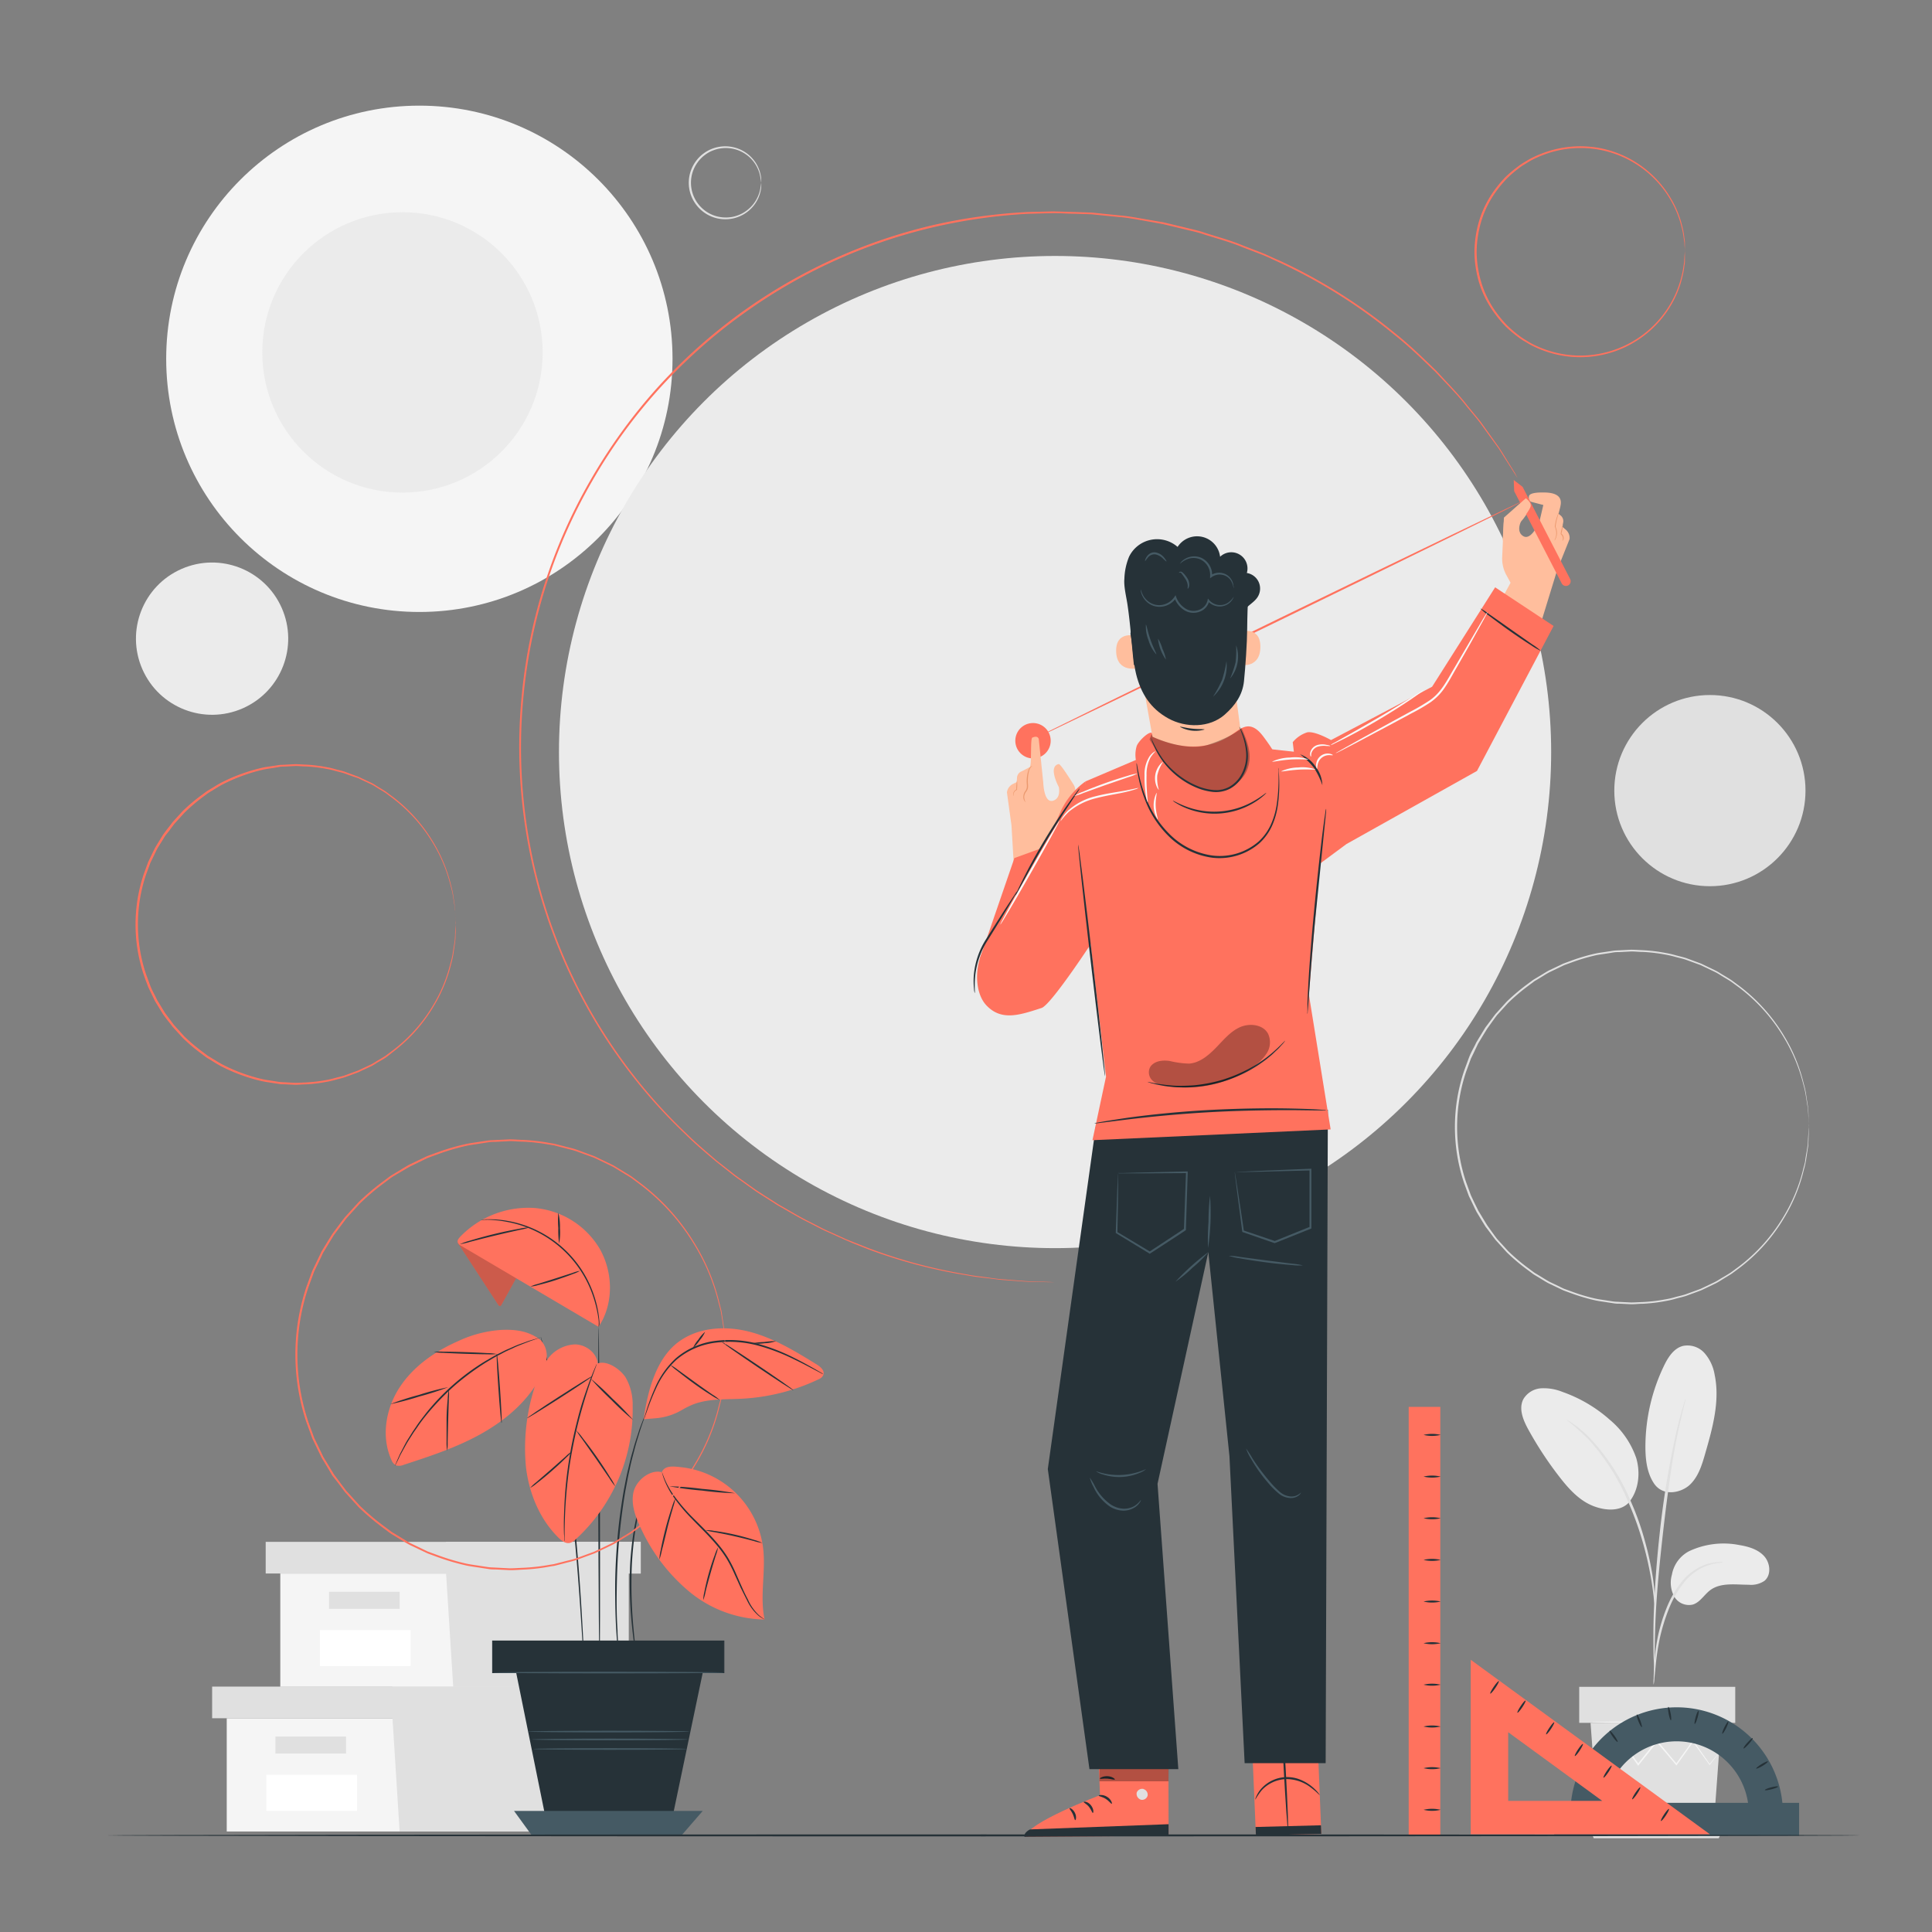 <svg xmlns="http://www.w3.org/2000/svg" viewBox="0 0 500 500"><rect x="0" y="0" width="500" height="500" fill="#808080" stroke="none"/><g id="background-complete"><path d="M468.19,291.66s0-.25-.06-.74-.08-1.22-.14-2.16c0-.48-.06-1-.09-1.6s-.19-1.22-.29-1.91-.22-1.43-.35-2.22a24.63,24.63,0,0,0-.59-2.49,43.85,43.85,0,0,0-5.06-12.12A45.42,45.42,0,0,0,450,255.51l-2-1.46c-.69-.46-1.42-.87-2.14-1.31s-1.43-.93-2.22-1.29l-2.36-1.13-1.2-.57-1.26-.46-2.56-.93c-.86-.29-1.77-.47-2.67-.72a25.45,25.45,0,0,0-2.75-.62,41.62,41.62,0,0,0-5.75-.66c-1,0-2-.13-3-.12l-3,.16c-.5,0-1,0-1.52.09l-1.51.24c-1,.17-2,.28-3.06.49a49.61,49.61,0,0,0-6.05,1.78l-1.51.55c-.25.1-.51.18-.76.29l-.72.35-2.94,1.41c-1,.52-1.88,1.13-2.83,1.69-.46.3-1,.55-1.4.89l-1.34,1a51.66,51.66,0,0,0-5.15,4.38l-2.31,2.54-.58.64-.52.69-1,1.39-1,1.4-.92,1.49-.91,1.51-.46.75c-.14.26-.26.53-.39.8-.51,1.06-1,2.13-1.54,3.2l-1.23,3.36a45,45,0,0,0,0,28.66l1.23,3.36c.51,1.07,1,2.14,1.54,3.2l.39.8.46.75.91,1.51.91,1.49,1,1.4,1,1.39.52.69.58.64,2.31,2.54a50.55,50.55,0,0,0,5.15,4.38l1.34,1c.44.34.94.59,1.4.89.95.56,1.87,1.17,2.83,1.69l2.94,1.42.72.35.76.28,1.51.55a46.3,46.3,0,0,0,6.05,1.78c1,.21,2.05.33,3.06.5l1.52.23c.5.07,1,.06,1.51.1l3,.15c1,0,2-.08,3-.11a41.62,41.62,0,0,0,5.75-.67,21.07,21.07,0,0,0,2.75-.62c.9-.24,1.81-.43,2.68-.72l2.56-.93,1.26-.46,1.2-.57,2.36-1.13c.78-.36,1.48-.87,2.21-1.28s1.45-.86,2.14-1.31l2-1.47a45.26,45.26,0,0,0,11.56-12.91,43.62,43.62,0,0,0,5.06-12.11c.2-.89.5-1.7.59-2.49s.24-1.54.35-2.23.23-1.32.29-1.91.06-1.11.09-1.59c.06-.94.11-1.66.14-2.17s.06-.74.06-.74,0,.25,0,.74l-.08,2.18c0,.47-.05,1-.07,1.6s-.17,1.22-.26,1.91-.22,1.44-.33,2.24a24.64,24.64,0,0,1-.58,2.5,42.89,42.89,0,0,1-5,12.22,45.19,45.19,0,0,1-11.59,13.05l-2,1.49c-.69.46-1.42.88-2.15,1.33s-1.44.93-2.23,1.3l-2.38,1.15-1.21.57-1.27.47-2.58.95c-.87.29-1.79.48-2.7.73a23.21,23.21,0,0,1-2.77.64,42.35,42.35,0,0,1-5.8.68c-1,0-2,.14-3,.13l-3-.15c-.51,0-1,0-1.53-.1l-1.53-.23c-1-.17-2.07-.29-3.09-.5a49.09,49.09,0,0,1-6.13-1.79l-1.52-.55c-.26-.1-.51-.18-.76-.29l-.74-.35-3-1.43c-1-.52-1.9-1.13-2.86-1.7-.47-.3-1-.56-1.42-.9l-1.35-1a51.73,51.73,0,0,1-5.22-4.42l-2.33-2.57-.59-.65-.53-.69-1.05-1.41-1.06-1.41-.93-1.51-.92-1.52-.46-.77-.4-.8q-.76-1.62-1.56-3.24c-.41-1.13-.83-2.26-1.25-3.4a45.57,45.57,0,0,1,0-29c.42-1.14.83-2.27,1.25-3.4s1-2.17,1.56-3.24c.13-.27.25-.54.39-.8l.46-.77.93-1.52.92-1.51,1.06-1.41,1.05-1.41.53-.69.59-.65,2.33-2.57a52.85,52.85,0,0,1,5.22-4.42l1.35-1c.45-.34.95-.59,1.42-.89,1-.57,1.89-1.18,2.86-1.71l3-1.42.74-.36.76-.28,1.52-.56a49.09,49.09,0,0,1,6.13-1.79c1-.21,2.06-.32,3.08-.49l1.54-.23c.5-.07,1-.07,1.53-.1l3-.15c1,0,2,.08,3,.12a42.54,42.54,0,0,1,5.8.69,23.64,23.64,0,0,1,2.77.63c.91.25,1.82.44,2.7.73l2.58.95,1.27.47,1.21.58,2.38,1.15c.79.36,1.49.87,2.23,1.3s1.46.87,2.15,1.33l2,1.48a45.47,45.47,0,0,1,11.59,13,43,43,0,0,1,5,12.22,24.64,24.64,0,0,1,.58,2.5c.11.8.22,1.55.33,2.24s.21,1.33.26,1.92.05,1.12.07,1.6c0,.94.06,1.67.08,2.17S468.19,291.66,468.19,291.66Z" style="fill:#e0e0e0"></path><circle cx="108.53" cy="92.86" r="65.52" style="fill:#f5f5f5"></circle><circle cx="442.52" cy="204.61" r="24.74" style="fill:#e0e0e0"></circle><circle cx="54.9" cy="165.27" r="19.7" transform="translate(-61.88 36.08) rotate(-23.73)" style="fill:#ebebeb"></circle><path d="M197,47.3a21.63,21.63,0,0,0-.39-2.23,9.07,9.07,0,0,0-11.89-6.21,8.36,8.36,0,0,0-2.27,1.23A8.57,8.57,0,0,0,180.56,42a8.94,8.94,0,0,0,0,10.6,9,9,0,0,0,4.16,3.14,9.18,9.18,0,0,0,4.72.41,9,9,0,0,0,3.81-1.67,9.13,9.13,0,0,0,3.36-4.95A21.12,21.12,0,0,0,197,47.3a7.16,7.16,0,0,1-.19,2.28,9.17,9.17,0,0,1-3.34,5.2,9.33,9.33,0,0,1-3.95,1.79,9.5,9.5,0,0,1-5-.38,9.45,9.45,0,0,1-4.41-3.29,9.38,9.38,0,0,1,0-11.2,8.87,8.87,0,0,1,2-2,9.12,9.12,0,0,1,2.4-1.28,9.5,9.5,0,0,1,5-.38,9.39,9.39,0,0,1,3.95,1.79,9.17,9.17,0,0,1,3.34,5.2A7.16,7.16,0,0,1,197,47.3Z" style="fill:#e0e0e0"></path><polygon points="58.68 444.68 58.68 473.99 101.53 473.99 148.8 473.99 148.8 444.68 58.68 444.68" style="fill:#f5f5f5"></polygon><polygon points="54.9 436.49 54.9 444.68 151.95 444.68 151.95 436.49 101.53 436.49 54.9 436.49" style="fill:#e0e0e0"></polygon><polygon points="103.42 473.99 148.8 473.99 148.8 444.68 151.95 444.68 151.95 436.49 101.53 436.49 101.53 443.92 103.42 473.99" style="fill:#e0e0e0"></polygon><rect x="71.28" y="449.41" width="18.28" height="4.41" style="fill:#e0e0e0"></rect><rect x="68.93" y="459.33" width="23.47" height="9.32" style="fill:#fff"></rect><polygon points="72.54 407.22 72.54 436.53 115.4 436.53 162.67 436.53 162.67 407.22 72.54 407.22" style="fill:#f5f5f5"></polygon><polygon points="68.76 399.03 68.76 407.22 165.82 407.22 165.82 399.03 115.4 399.03 68.76 399.03" style="fill:#e0e0e0"></polygon><polygon points="117.29 436.53 162.67 436.53 162.67 407.22 165.82 407.22 165.82 399.03 115.4 399.03 115.4 406.46 117.29 436.53" style="fill:#e0e0e0"></polygon><rect x="85.15" y="411.95" width="18.28" height="4.41" style="fill:#e0e0e0"></rect><rect x="82.8" y="421.87" width="23.47" height="9.32" style="fill:#fff"></rect><path d="M437.15,401.44a21,21,0,0,1,13-1.58c2.35.39,4.81,1.1,6.41,2.87s1.91,4.88.07,6.4a6.18,6.18,0,0,1-4.05,1c-3.43,0-7.24-.65-10,1.42-1.56,1.18-2.6,3.13-4.48,3.71a4.41,4.41,0,0,1-4.86-2.16,7.58,7.58,0,0,1-.55-5.58A8.53,8.53,0,0,1,437.15,401.44Z" style="fill:#ebebeb"></path><path d="M428.11,384c2.41,3.44,7.1,2.3,9.28.2s3.1-5.16,3.93-8.07c1.92-6.65,3.85-13.62,2.42-20.39a11.33,11.33,0,0,0-2.6-5.55,5.91,5.91,0,0,0-5.61-1.86c-2.37.62-3.84,2.94-4.9,5.15a48.44,48.44,0,0,0-4.8,20.86c0,3.36.38,6.88,2.28,9.66" style="fill:#ebebeb"></path><path d="M421.47,388.92c2.63-3.11,3.12-7.65,2-11.54a22.37,22.37,0,0,0-6.84-9.93,36.83,36.83,0,0,0-12.25-7.22,12.93,12.93,0,0,0-5.51-.94,5.76,5.76,0,0,0-4.62,2.8c-1.29,2.46-.06,5.44,1.28,7.87a93,93,0,0,0,8.05,12.25c2.41,3.11,5.17,6.18,8.84,7.58s7.5,1.24,9.44-1.31" style="fill:#ebebeb"></path><path d="M427.94,436a6.84,6.84,0,0,0,.22-1.56c.11-1.15.25-2.58.42-4.28a62.33,62.33,0,0,1,1-6.28,49.1,49.1,0,0,1,2.28-7.4,27.41,27.41,0,0,1,3.78-6.7,14.07,14.07,0,0,1,4.78-4,13.59,13.59,0,0,1,4-1.26,8,8,0,0,0,1.56-.22,7.24,7.24,0,0,0-1.59,0,12.23,12.23,0,0,0-4.2,1.1,14.11,14.11,0,0,0-5,4,26.91,26.91,0,0,0-3.92,6.84,44.66,44.66,0,0,0-2.26,7.52,51.81,51.81,0,0,0-.84,6.36c-.13,1.81-.19,3.28-.21,4.3A8.06,8.06,0,0,0,427.94,436Z" style="fill:#e0e0e0"></path><path d="M428.24,432.71a3.74,3.74,0,0,0,0-.73c0-.54,0-1.23,0-2.08,0-1.8,0-4.41.1-7.64.16-6.45.71-13.39,1.78-23.17,1-9.21,2.38-19.92,3.82-26.88.31-1.58.62-3,.91-4.26s.52-2.33.75-3.2l.49-2a2.54,2.54,0,0,0,.12-.72,4,4,0,0,0-.25.69c-.16.52-.36,1.18-.6,2s-.54,1.93-.86,3.18-.67,2.66-1,4.24a236.37,236.37,0,0,0-4,24.94c-1.07,9.81-1.56,18.74-1.6,25.21,0,3.23,0,5.85.11,7.65.05.85.1,1.53.13,2.08A2.8,2.8,0,0,0,428.24,432.71Z" style="fill:#e0e0e0"></path><path d="M428.28,415.49a12.41,12.41,0,0,0,0-2.17,57.78,57.78,0,0,0-.66-5.89,79.57,79.57,0,0,0-1.91-8.57,70.47,70.47,0,0,0-3.59-10.15,54.12,54.12,0,0,0-10.53-16.4,26.51,26.51,0,0,0-2.48-2.3c-.38-.32-.71-.64-1.06-.9l-1-.66a12.63,12.63,0,0,0-1.83-1.17,63.44,63.44,0,0,1,6,5.35A56.86,56.86,0,0,1,421.51,389a80.2,80.2,0,0,1,3.6,10,86.94,86.94,0,0,1,2,8.49c.45,2.45.71,4.44.86,5.83A14.64,14.64,0,0,0,428.28,415.49Z" style="fill:#e0e0e0"></path><polygon points="411.63 445.87 413.36 469.51 443.73 469.51 445.46 445.87 411.63 445.87" style="fill:#e0e0e0"></polygon><rect x="408.7" y="436.55" width="40.38" height="9.32" style="fill:#e0e0e0"></rect><polygon points="408.7 468.61 408.7 471.19 410.6 471.19 448.42 471.19 448.42 468.61 408.7 468.61" style="fill:#ebebeb"></polygon><polygon points="412.46 475.74 410.6 471.19 446.97 471.19 444.8 475.74 412.46 475.74" style="fill:#e0e0e0"></polygon><path d="M444.89,453.6a.82.82,0,0,1-.14.21l-.45.61-1.77,2.26-.08.1-.08-.1-4.34-6h.25L434,456.72l-.14.19-.15-.17c-1.58-1.88-3.29-3.93-5.07-6h.29l-.28.35c-1.57,2-3.1,3.89-4.54,5.69l-.15.19-.14-.19-4.28-6.06h.25l-5.27,6-.1.1-.07-.12-1.65-2.77-.42-.74a.93.93,0,0,1-.13-.26,1.56,1.56,0,0,1,.17.23l.47.71,1.74,2.73-.17,0,5.19-6.08.13-.15.12.16c1.31,1.84,2.76,3.86,4.32,6h-.29l4.53-5.7.28-.35.14-.18.15.17c1.77,2.13,3.48,4.17,5.06,6.05l-.28,0,4.32-6,.12-.18.13.18,4.25,6.07h-.15l1.84-2.21.49-.57Q444.89,453.59,444.89,453.6Z" style="fill:#f5f5f5"></path><path d="M445.88,445.71c0,.11-7.61.19-17,.19s-17-.08-17-.19,7.61-.19,17-.19S445.88,445.61,445.88,445.71Z" style="fill:#f5f5f5"></path><path d="M447.42,471.45c0,.1-8.28.19-18.48.19s-18.47-.09-18.47-.19,8.27-.19,18.47-.19S447.42,471.34,447.42,471.45Z" style="fill:#f5f5f5"></path></g><g id="background-simple"><circle cx="273.05" cy="194.63" r="128.39" style="fill:#ebebeb"></circle><circle cx="104.16" cy="91.2" r="36.28" style="fill:#ebebeb"></circle></g><g id="Plant"><rect x="127.47" y="424.66" width="59.89" height="8.23" style="fill:#263238"></rect><path d="M187.46,433H127.37v-8.43h60.09Zm-59.88-.2h59.68v-8H127.58Z" style="fill:#263238"></path><polygon points="133.03 430.15 141.65 472.68 173.54 472.68 181.87 432.89 133.03 430.15" style="fill:#263238"></polygon><polygon points="133.03 468.66 137.62 474.98 176.39 474.98 181.87 468.66 133.03 468.66" style="fill:#455a64"></polygon><path d="M155.17,431.39c-.12,0-.27-19.7-.34-44s0-44,.09-44,.27,19.7.34,44S155.29,431.39,155.17,431.39Z" style="fill:#263238"></path><path d="M168.51,382.09a2.2,2.2,0,0,1-.16.46l-.54,1.27-.39.92c-.12.35-.25.72-.4,1.12s-.3.83-.46,1.28-.28.95-.44,1.47a58,58,0,0,0-1.68,7.33,89.66,89.66,0,0,0-.92,9.17,121.56,121.56,0,0,0,.47,16.75c.19,2.14.39,3.86.53,5.06.06.56.11,1,.15,1.37a1.67,1.67,0,0,1,0,.49,2.7,2.7,0,0,1-.11-.48c-.06-.35-.13-.81-.23-1.36-.19-1.19-.43-2.91-.66-5.05a111,111,0,0,1-.6-16.8,84.82,84.82,0,0,1,1-9.22,55.31,55.31,0,0,1,1.77-7.35c.17-.52.3-1,.47-1.47l.5-1.27c.15-.4.3-.77.43-1.12s.3-.63.43-.9l.61-1.25C168.41,382.23,168.49,382.08,168.51,382.09Z" style="fill:#263238"></path><path d="M167,366.16s-.06.22-.19.64-.37,1.07-.63,1.84q-.21.6-.45,1.32c-.15.49-.31,1-.49,1.59-.35,1.14-.75,2.43-1.11,3.89q-.3,1.1-.6,2.28t-.57,2.49c-.41,1.71-.72,3.58-1.1,5.52-.66,3.92-1.24,8.24-1.64,12.81s-.55,8.93-.61,12.89,0,7.55.21,10.55c0,1.5.14,2.86.22,4s.15,2.21.22,3.05.11,1.45.15,1.93a3.19,3.19,0,0,1,0,.68,5.34,5.34,0,0,1-.11-.67c-.05-.48-.13-1.12-.22-1.92s-.2-1.86-.3-3.05-.21-2.55-.29-4.05c-.2-3-.28-6.59-.29-10.57s.19-8.35.57-12.93,1-8.91,1.68-12.84c.4-2,.71-3.81,1.15-5.53.2-.86.4-1.69.59-2.49s.42-1.55.63-2.28c.38-1.46.8-2.75,1.18-3.88l.51-1.59.5-1.31c.29-.75.52-1.36.7-1.81A2.68,2.68,0,0,1,167,366.16Z" style="fill:#263238"></path><path d="M151.38,434.88a.72.72,0,0,1,0-.23c0-.18,0-.4-.06-.68q-.06-.95-.18-2.61c-.14-2.3-.35-5.57-.6-9.6-.52-8.1-1.27-19.29-2.63-31.6-.7-6.15-1.51-12-2.35-17.3-.44-2.64-.85-5.16-1.31-7.5s-.87-4.52-1.29-6.51-.83-3.77-1.19-5.34-.68-2.92-1-4-.47-1.93-.62-2.54c-.06-.28-.11-.49-.15-.67a.93.93,0,0,1,0-.23,1.4,1.4,0,0,1,.08.22c0,.17.11.39.19.65.17.61.4,1.45.7,2.52s.67,2.44,1,4,.83,3.35,1.24,5.34.91,4.16,1.35,6.51.89,4.85,1.35,7.5c.86,5.3,1.68,11.15,2.38,17.31,1.37,12.33,2.07,23.53,2.51,31.64.22,4.05.38,7.33.47,9.6,0,1.11.07,2,.1,2.62,0,.27,0,.5,0,.68A.82.82,0,0,1,151.38,434.88Z" style="fill:#263238"></path><path d="M154.68,352.86c-.26-2.79-3.08-4.9-5.88-4.93a9.33,9.33,0,0,0-7.14,3.87,22.56,22.56,0,0,0-3.43,7.62,51.69,51.69,0,0,0-2.11,20.28c.81,6.8,3.56,13.48,8.44,18.28.79.78,1.82,1.57,2.9,1.33a3.48,3.48,0,0,0,1.54-.94,45.45,45.45,0,0,0,14.73-34.51,14.09,14.09,0,0,0-1.85-7.43c-1.43-2.15-4.77-4.43-7.2-3.57" style="fill:#FF725E"></path><path d="M133.75,330.5l-3.95,7.15c-.09.17-.21.36-.4.37s-.37-.18-.48-.35l-10.44-16,2.41-1.36Z" style="fill:#FF725E"></path><g style="opacity:0.2"><path d="M133.75,330.5l-3.95,7.15c-.09.17-.21.36-.4.37s-.37-.18-.48-.35l-10.44-16,2.41-1.36Z"></path></g><path d="M154.92,343.39l-35.61-21a1.68,1.68,0,0,1-.86-.88c-.14-.52.25-1,.63-1.42a24.54,24.54,0,0,1,19-7.48,21.74,21.74,0,0,1,17.2,10.7c3.44,6.14,3.55,14.26-.39,20.09" style="fill:#FF725E"></path><path d="M124.45,315.67l.46-.06c.31,0,.76-.07,1.35-.06a27,27,0,0,1,4.94.39,28.85,28.85,0,0,1,23,20.85,27,27,0,0,1,.89,4.88,9.4,9.4,0,0,1,.05,1,1.79,1.79,0,0,1-.27.78,6.36,6.36,0,0,0,.05-1.8,30.43,30.43,0,0,0-1-4.81,29,29,0,0,0-22.8-20.64,31.41,31.41,0,0,0-4.89-.53C125.09,315.69,124.45,315.71,124.45,315.67Z" style="fill:#263238"></path><path d="M150.1,328.89a8.51,8.51,0,0,1-1.8.81c-1.13.45-2.72,1-4.49,1.59s-3.4,1-4.58,1.3a9,9,0,0,1-1.95.37,9.49,9.49,0,0,1,1.86-.66l4.54-1.42,4.52-1.46A9.49,9.49,0,0,1,150.1,328.89Z" style="fill:#263238"></path><path d="M144.49,313.83a14.83,14.83,0,0,1,.43,4,15.77,15.77,0,0,1-.22,4,23.91,23.91,0,0,1-.21-4A24.43,24.43,0,0,1,144.49,313.83Z" style="fill:#263238"></path><path d="M119,322a17.12,17.12,0,0,1,2.59-.91c1.62-.5,3.87-1.13,6.38-1.74s4.81-1.06,6.47-1.36a15.31,15.31,0,0,1,2.72-.36,20,20,0,0,1-2.66.66c-1.65.37-3.92.88-6.43,1.48s-4.76,1.19-6.4,1.61A19.15,19.15,0,0,1,119,322Z" style="fill:#263238"></path><path d="M139.9,346.8c-3.06-2.32-6.3-2.78-10.14-2.62a31,31,0,0,0-11.1,2.86c-6,2.63-11.64,6.51-15.23,12s-4.84,12.75-2.15,18.73a2.65,2.65,0,0,0,1.21,1.47,2.92,2.92,0,0,0,2-.15c6.83-2.23,13.71-4.48,20-8s12-8.34,15.36-14.69a12.53,12.53,0,0,0,1.62-4.87,6.09,6.09,0,0,0-1.57-4.76" style="fill:#FF725E"></path><path d="M140,346.08a1.58,1.58,0,0,1-.49.2l-1.43.5-1,.34-1.21.47c-.86.35-1.86.7-2.92,1.21l-1.67.77c-.59.26-1.16.59-1.78.91-1.24.6-2.49,1.38-3.82,2.17a66.64,66.64,0,0,0-8.09,6,68,68,0,0,0-7,7.26c-1,1.22-1.88,2.37-2.64,3.52-.39.57-.79,1.1-1.13,1.64l-1,1.57c-.64,1-1.11,1.93-1.57,2.74-.22.41-.44.79-.62,1.14s-.33.68-.48,1c-.27.56-.49,1-.67,1.36s-.24.47-.26.46a3.24,3.24,0,0,1,.18-.49c.16-.36.36-.83.6-1.4.14-.3.29-.64.45-1s.38-.74.59-1.16c.44-.83.89-1.79,1.52-2.79l1-1.59c.33-.55.73-1.09,1.11-1.66.75-1.17,1.68-2.33,2.63-3.57a58.45,58.45,0,0,1,15.16-13.34c1.35-.78,2.62-1.55,3.87-2.15.62-.31,1.21-.63,1.79-.89l1.7-.74c1.07-.5,2.08-.83,3-1.16.44-.16.85-.32,1.23-.44l1.05-.31,1.46-.42A3.19,3.19,0,0,1,140,346.08Z" style="fill:#263238"></path><path d="M116,359a72.19,72.19,0,0,1-7.45,2.4,73.91,73.91,0,0,1-7.57,2,72.19,72.19,0,0,1,7.45-2.4A70.22,70.22,0,0,1,116,359Z" style="fill:#263238"></path><path d="M115.73,375.48a12.11,12.11,0,0,1-.16-2.33c0-1.43,0-3.41,0-5.6s.18-4.17.3-5.6a12.75,12.75,0,0,1,.29-2.31,13.32,13.32,0,0,1,0,2.32c-.05,1.57-.11,3.49-.17,5.6s-.1,4-.14,5.59A13.6,13.6,0,0,1,115.73,375.48Z" style="fill:#263238"></path><path d="M129.81,368.3c-.12,0-.49-4-.83-9s-.53-9-.41-9,.49,4,.83,9S129.93,368.29,129.81,368.3Z" style="fill:#263238"></path><path d="M112.28,349.88a13.41,13.41,0,0,1,2.39-.07c1.47,0,3.51.05,5.75.12s4.28.17,5.75.26a12.22,12.22,0,0,1,2.37.23,14.43,14.43,0,0,1-2.38.07c-1.47,0-3.51-.06-5.75-.13s-4.28-.17-5.75-.25A13.51,13.51,0,0,1,112.28,349.88Z" style="fill:#263238"></path><path d="M146.08,398.92a2.53,2.53,0,0,1-.05-.48c0-.35,0-.81-.06-1.37-.05-1.18-.07-2.91,0-5s.18-4.66.44-7.47.68-5.87,1.25-9.08,1.3-6.22,2-8.94,1.51-5.15,2.22-7.16,1.33-3.63,1.8-4.73l.54-1.26c.13-.29.2-.44.22-.43a2.85,2.85,0,0,1-.14.46c-.12.34-.28.77-.47,1.29-.42,1.12-1,2.74-1.66,4.76s-1.4,4.45-2.13,7.16-1.4,5.74-2,8.93-1,6.25-1.28,9-.45,5.32-.53,7.44-.12,3.84-.11,5c0,.56,0,1,0,1.37A1.61,1.61,0,0,1,146.08,398.92Z" style="fill:#263238"></path><path d="M148,375.61a10,10,0,0,1-1.42,1.56c-.92.92-2.23,2.15-3.72,3.46s-2.89,2.44-3.92,3.23a9.73,9.73,0,0,1-1.73,1.21,10.44,10.44,0,0,1,1.54-1.44l3.83-3.32,3.8-3.36A11.56,11.56,0,0,1,148,375.61Z" style="fill:#263238"></path><path d="M159.23,384.69a17.93,17.93,0,0,1-1.51-2.1l-3.52-5.13-3.59-5.09a18.2,18.2,0,0,1-1.44-2.14,13.92,13.92,0,0,1,1.68,2c1,1.26,2.31,3,3.7,5s2.59,3.86,3.42,5.22A13.57,13.57,0,0,1,159.23,384.69Z" style="fill:#263238"></path><path d="M153.33,356.14c.06.1-3.68,2.62-8.36,5.62s-8.53,5.37-8.59,5.28,3.68-2.62,8.36-5.63S153.27,356,153.33,356.14Z" style="fill:#263238"></path><path d="M163.89,367.53a70.09,70.09,0,0,1-5.67-5.23,72.75,72.75,0,0,1-5.36-5.54,71.06,71.06,0,0,1,5.66,5.23A71.83,71.83,0,0,1,163.89,367.53Z" style="fill:#263238"></path><path d="M166.54,367.3l3.21-.26a16,16,0,0,0,6.49-2,25.22,25.22,0,0,1,3-1.52c4-1.6,8.4-1.31,12.68-1.53a52.58,52.58,0,0,0,20.18-5.15,2.06,2.06,0,0,0,.88-.8c.66-1.2-.57-2.28-1.63-2.93-5.41-3.33-10.92-6.71-17.06-8.37S181.21,343.38,176,347c-6.15,4.24-8.39,12.93-9.43,20.32" style="fill:#FF725E"></path><path d="M213.08,355.65a2.26,2.26,0,0,1-.55-.25l-1.52-.8c-1.32-.69-3.22-1.72-5.63-2.87a52.47,52.47,0,0,0-8.71-3.36,28.58,28.58,0,0,0-11.28-.91,19.26,19.26,0,0,0-10.29,4.42,22.66,22.66,0,0,0-5.36,7.52,61.28,61.28,0,0,0-2.33,5.86q-.36,1-.57,1.62a3.82,3.82,0,0,1-.23.56,5,5,0,0,1,.14-.58c.13-.42.29-1,.5-1.65a52.22,52.22,0,0,1,2.22-5.93,22.65,22.65,0,0,1,5.37-7.7A19.43,19.43,0,0,1,185.33,347a28.61,28.61,0,0,1,11.45.95,50.61,50.61,0,0,1,8.74,3.47c2.39,1.19,4.27,2.26,5.57,3l1.48.86A4.17,4.17,0,0,1,213.08,355.65Z" style="fill:#263238"></path><path d="M205.36,359.8c-.07.1-4.27-2.62-9.39-6.07s-9.21-6.33-9.15-6.43,4.27,2.62,9.39,6.07S205.43,359.7,205.36,359.8Z" style="fill:#263238"></path><path d="M200.88,347.08a10.38,10.38,0,0,1-3.06.55,10.72,10.72,0,0,1-3.12,0,21.13,21.13,0,0,1,3.08-.32A21.16,21.16,0,0,1,200.88,347.08Z" style="fill:#263238"></path><path d="M182.48,344.68a8.36,8.36,0,0,1-1.38,2.16,9.33,9.33,0,0,1-1.75,2,8.22,8.22,0,0,1,1.38-2.15A9,9,0,0,1,182.48,344.68Z" style="fill:#263238"></path><path d="M186.24,362.28a11.56,11.56,0,0,1-2-1.1c-1.21-.74-2.86-1.82-4.61-3.09s-3.3-2.48-4.41-3.36a11.37,11.37,0,0,1-1.74-1.5,13.29,13.29,0,0,1,1.92,1.26l4.48,3.25c1.75,1.27,3.36,2.39,4.52,3.19A11.61,11.61,0,0,1,186.24,362.28Z" style="fill:#263238"></path><path d="M171.27,381c-3.06-.8-6.72,2.18-7.35,5.28s.53,6.29,1.9,9.15A46.78,46.78,0,0,0,178.49,412a31.36,31.36,0,0,0,19.39,7.13c-1.3-6,.34-12.31-.38-18.42a24,24,0,0,0-21.23-21c-2-.21-4.22-.52-5,1.28" style="fill:#FF725E"></path><path d="M197.88,419.1a2.43,2.43,0,0,1-.44-.2,8.11,8.11,0,0,1-1.15-.77,12,12,0,0,1-3-4.05c-.49-.95-1-2-1.57-3.12l-1.65-3.64a35.49,35.49,0,0,0-2-3.9,29.47,29.47,0,0,0-2.79-3.79c-2.09-2.47-4.35-4.6-6.3-6.64a43.31,43.31,0,0,1-4.8-5.76,20.91,20.91,0,0,1-2.35-4.49,13.21,13.21,0,0,1-.41-1.31,2.31,2.31,0,0,1-.1-.48s.22.63.66,1.73a23.36,23.36,0,0,0,2.44,4.37,46.73,46.73,0,0,0,4.84,5.67c2,2,4.23,4.14,6.35,6.63a29.58,29.58,0,0,1,2.82,3.85,35.31,35.31,0,0,1,2,3.95c.56,1.29,1.1,2.51,1.61,3.66s1,2.18,1.52,3.13A12.33,12.33,0,0,0,196.4,418C197.3,418.77,197.9,419.06,197.88,419.1Z" style="fill:#263238"></path><path d="M182,414.1a8.83,8.83,0,0,1,.28-2.06c.24-1.27.63-3,1.16-4.89s1.1-3.57,1.56-4.77a9.58,9.58,0,0,1,.83-1.91,10.87,10.87,0,0,1-.55,2c-.38,1.22-.9,2.91-1.43,4.79s-1,3.59-1.28,4.83A11.18,11.18,0,0,1,182,414.1Z" style="fill:#263238"></path><path d="M197.3,399.32a12.62,12.62,0,0,1-2.16-.49c-1.32-.35-3.15-.82-5.18-1.28s-3.88-.81-5.22-1.06a13.19,13.19,0,0,1-2.16-.48,10,10,0,0,1,2.21.18c1.36.18,3.23.49,5.27.95s3.86,1,5.16,1.4A11.48,11.48,0,0,1,197.3,399.32Z" style="fill:#263238"></path><path d="M170.65,403.62a11.93,11.93,0,0,1,.33-2.39c.27-1.46.7-3.48,1.27-5.67s1.19-4.17,1.67-5.58a13.4,13.4,0,0,1,.87-2.24,13.6,13.6,0,0,1-.59,2.33c-.4,1.43-1,3.4-1.53,5.59s-1,4.19-1.39,5.63A15.14,15.14,0,0,1,170.65,403.62Z" style="fill:#263238"></path><path d="M190.26,386.45a84.48,84.48,0,0,1-8.54-.69,84.2,84.2,0,0,1-8.5-1.12,84.69,84.69,0,0,1,8.54.69A84.2,84.2,0,0,1,190.26,386.45Z" style="fill:#263238"></path><path d="M187.46,432.86c0,.11-13.45.21-30,.21s-30-.1-30-.21,13.45-.22,30-.22S187.46,432.74,187.46,432.86Z" style="fill:#455a64"></path><path d="M178.1,450.17c0,.11-9.06.21-20.24.21s-20.24-.1-20.24-.21,9.06-.22,20.24-.22S178.1,450.05,178.1,450.17Z" style="fill:#455a64"></path><path d="M177.75,452.64c0,.12-8.91.21-19.89.21s-19.89-.09-19.89-.21,8.9-.21,19.89-.21S177.75,452.52,177.75,452.64Z" style="fill:#455a64"></path><path d="M178.45,448.13c0,.11-9.37.21-20.93.21s-20.94-.1-20.94-.21,9.37-.22,20.94-.22S178.45,448,178.45,448.13Z" style="fill:#455a64"></path></g><g id="Circles"><circle cx="267.34" cy="191.7" r="4.58" style="fill:#FF725E"></circle><path d="M395,129.23c.07.13-28.38,14.09-63.52,31.19s-63.69,30.85-63.75,30.73,28.37-14.1,63.52-31.2S395,129.1,395,129.23Z" style="fill:#FF725E"></path><path d="M392.75,123.73s-.29-.42-.82-1.25-1.32-2.08-2.36-3.7c-.52-.82-1.08-1.74-1.73-2.73l-2.3-3.16-2.67-3.69c-1-1.27-2.12-2.59-3.29-4-2.24-2.9-5.12-5.79-8.15-9-3.22-3.08-6.67-6.49-10.76-9.71A138.17,138.17,0,0,0,330.8,67.78c-1.5-.67-3-1.43-4.53-2l-4.74-1.82c-3.17-1.33-6.56-2.22-10-3.32-1.69-.58-3.46-.93-5.23-1.37L301,58,295.43,57c-1.86-.31-3.73-.68-5.65-.82L284,55.61l-1.47-.15-1.47-.05-3-.1c-2,0-4-.19-6-.14l-6.1.16a141.71,141.71,0,0,0-25,3.61,137.82,137.82,0,0,0-49,22.54,137.31,137.31,0,0,0-38.69,43,137,137,0,0,0-17.73,55.06,138,138,0,0,0,27.31,97.25,134.34,134.34,0,0,0,14.82,16.59c2.54,2.51,5.23,4.75,7.83,7l4,3.14c1.3,1.05,2.69,1.95,4,2.92l2,1.42c.66.45,1.35.87,2,1.31l4,2.55c2.72,1.52,5.29,3.14,7.94,4.43,1.32.67,2.6,1.35,3.89,2l3.85,1.74,1.88.86,1.89.75,3.69,1.46a131.84,131.84,0,0,0,25.73,6.89c1.8.37,3.53.52,5.13.75s3.11.45,4.52.52l3.89.31c1.19.1,2.26.19,3.23.2l4.38.13,1.5.07h-1.5l-4.39-.09c-1,0-2-.08-3.23-.17l-3.89-.28c-1.41-.07-2.91-.33-4.53-.51s-3.34-.36-5.14-.72a131.69,131.69,0,0,1-25.8-6.81l-3.7-1.46L219,321l-1.89-.85-3.86-1.74c-1.29-.63-2.58-1.31-3.9-2-2.66-1.28-5.25-2.9-8-4.42l-4-2.55c-.67-.44-1.36-.85-2-1.31l-2-1.42c-1.32-1-2.72-1.87-4-2.92l-4-3.15c-2.61-2.22-5.32-4.46-7.87-7A135.17,135.17,0,0,1,162.55,277a138.39,138.39,0,0,1-27.47-97.56,137.42,137.42,0,0,1,17.79-55.27,140.13,140.13,0,0,1,17.41-24,139.07,139.07,0,0,1,70.6-41.77A140.84,140.84,0,0,1,266,54.87l6.12-.15c2,0,4,.11,6,.15l3,.1,1.48.05,1.47.15,5.81.59c1.92.15,3.8.51,5.67.83l5.56.95,5.38,1.29c1.77.45,3.55.8,5.24,1.39,3.41,1.1,6.81,2,10,3.34l4.75,1.83c1.57.62,3,1.38,4.54,2a138.54,138.54,0,0,1,29.91,18.77c4.09,3.24,7.53,6.67,10.75,9.76,3,3.28,5.89,6.19,8.13,9.1,1.16,1.42,2.27,2.75,3.28,4l2.65,3.7,2.27,3.18c.65,1,1.21,1.92,1.72,2.74,1,1.63,1.79,2.88,2.31,3.73Z" style="fill:#FF725E"></path><path d="M187.78,350.61s0-.3-.07-.9-.09-1.49-.16-2.64c0-.58-.07-1.22-.11-1.94s-.23-1.48-.35-2.32-.27-1.74-.43-2.7a8.87,8.87,0,0,0-.31-1.48l-.41-1.55a52.57,52.57,0,0,0-6.14-14.75,55.23,55.23,0,0,0-14.07-15.72l-2.39-1.78c-.84-.55-1.73-1.06-2.6-1.6l-1.33-.8a11.4,11.4,0,0,0-1.37-.76l-2.87-1.38c-.49-.23-1-.47-1.46-.69l-1.54-.56-3.11-1.13c-1.06-.35-2.17-.58-3.26-.88l-1.66-.42c-.28-.07-.55-.15-.83-.21l-.86-.13a53.18,53.18,0,0,0-7-.81c-1.19,0-2.4-.16-3.61-.14l-3.66.19c-.61,0-1.23,0-1.84.12l-1.85.28c-1.23.21-2.48.35-3.72.61a56.7,56.7,0,0,0-7.37,2.16l-1.84.67-.92.34-.88.43-3.57,1.73c-1.17.63-2.29,1.37-3.45,2-.56.36-1.17.67-1.71,1.08l-1.62,1.22a61.7,61.7,0,0,0-6.28,5.33l-2.81,3.09-.7.78-.64.84-1.26,1.7-1.28,1.7-1.11,1.81-1.11,1.84-.56.91c-.17.32-.31.65-.47,1l-1.88,3.9-1.5,4.09a54.82,54.82,0,0,0,0,34.89l1.5,4.09c.63,1.31,1.25,2.61,1.88,3.9l.47,1,.56.92,1.11,1.83,1.11,1.82,1.27,1.7L89,385l.63.84.71.77,2.81,3.1A62.7,62.7,0,0,0,99.41,395l1.63,1.22c.54.41,1.14.72,1.71,1.08,1.16.69,2.28,1.42,3.44,2.06l3.58,1.72.88.43.92.34,1.84.67a58.37,58.37,0,0,0,7.37,2.17c1.24.25,2.49.4,3.72.6l1.85.28c.61.08,1.23.08,1.85.12l3.66.19c1.21,0,2.41-.1,3.6-.14a51.69,51.69,0,0,0,7-.81l.85-.13.84-.21,1.65-.42c1.1-.3,2.21-.52,3.26-.87l3.12-1.14,1.53-.56,1.46-.69,2.87-1.38a10.68,10.68,0,0,0,1.37-.76l1.33-.8c.88-.54,1.76-1.05,2.6-1.6l2.39-1.79a54.91,54.91,0,0,0,14.07-15.71,52.57,52.57,0,0,0,6.14-14.75l.41-1.55a8.87,8.87,0,0,0,.31-1.48c.16-1,.3-1.86.43-2.7s.27-1.61.35-2.32.07-1.36.11-1.94c.07-1.15.12-2,.16-2.64s.07-.9.07-.9,0,.31,0,.9-.06,1.49-.11,2.64c0,.59-.05,1.23-.08,2s-.21,1.49-.33,2.33-.26,1.75-.4,2.72a8.87,8.87,0,0,1-.31,1.48c-.12.51-.26,1-.39,1.56A52.68,52.68,0,0,1,180.05,379,55.4,55.4,0,0,1,166,394.9l-2.41,1.8c-.84.56-1.73,1.07-2.61,1.62l-1.33.81a12.43,12.43,0,0,1-1.38.77l-2.89,1.39-1.47.7-1.55.57-3.13,1.15c-1.07.36-2.18.59-3.28.89l-1.67.43-.84.21-.87.13a49.24,49.24,0,0,1-7,.83c-1.21.05-2.42.17-3.64.15l-3.69-.18c-.62,0-1.24,0-1.86-.12l-1.86-.28c-1.24-.2-2.51-.35-3.75-.6a61.25,61.25,0,0,1-7.45-2.17l-1.85-.68c-.31-.12-.62-.22-.92-.35l-.9-.43L106,399.81c-1.18-.64-2.31-1.38-3.47-2.07-.57-.37-1.18-.68-1.73-1.09l-1.64-1.23a64.1,64.1,0,0,1-6.34-5.37l-2.84-3.13-.71-.78-.64-.85-1.28-1.71L86,381.87,84.9,380l-1.12-1.85-.56-.92-.48-1-1.9-3.94c-.5-1.37-1-2.75-1.51-4.13a55.25,55.25,0,0,1,0-35.21c.51-1.38,1-2.76,1.52-4.13l1.89-3.94c.16-.32.31-.65.48-1l.56-.93,1.13-1.85L86,319.35l1.28-1.72,1.28-1.71.65-.84.71-.79,2.84-3.12a61.58,61.58,0,0,1,6.33-5.37l1.64-1.23c.55-.41,1.16-.72,1.73-1.09,1.17-.69,2.3-1.43,3.47-2.07l3.61-1.73.9-.43c.3-.13.61-.23.92-.35l1.85-.67a58.19,58.19,0,0,1,7.44-2.17c1.25-.26,2.52-.4,3.76-.61l1.86-.28c.62-.08,1.24-.08,1.86-.12l3.69-.18c1.22,0,2.43.1,3.63.15a50.68,50.68,0,0,1,7.05.83l.86.13c.29.06.56.14.84.21l1.67.43c1.11.3,2.22.53,3.29.89l3.13,1.15,1.54.57c.5.22,1,.47,1.47.7l2.89,1.39a10.86,10.86,0,0,1,1.38.77l1.34.81c.88.55,1.77,1.06,2.61,1.62l2.4,1.8a55.29,55.29,0,0,1,14.1,15.86A52.68,52.68,0,0,1,186.14,337c.13.53.27,1.05.39,1.56a8.87,8.87,0,0,1,.31,1.48c.14,1,.28,1.88.4,2.72s.26,1.62.33,2.33.06,1.37.08,1.95l.11,2.64C187.78,350.31,187.78,350.61,187.78,350.61Z" style="fill:#FF725E"></path><path d="M118,239.3s0-.23-.06-.67-.07-1.11-.12-2q0-.64-.09-1.44c0-.53-.17-1.1-.26-1.73s-.2-1.29-.32-2a20.21,20.21,0,0,0-.54-2.25,39.11,39.11,0,0,0-4.57-11,41,41,0,0,0-10.45-11.65l-1.78-1.33c-.62-.41-1.28-.78-1.93-1.18s-1.29-.84-2-1.16l-2.14-1-1.08-.52L91.5,201l-2.31-.84c-.79-.26-1.61-.43-2.42-.65a18.94,18.94,0,0,0-2.48-.56,38.47,38.47,0,0,0-5.2-.6c-.88,0-1.77-.12-2.67-.11l-2.72.14c-.45,0-.91,0-1.37.09L71,198.7c-.91.15-1.84.26-2.76.45a42.07,42.07,0,0,0-5.47,1.61,43.46,43.46,0,0,0-5.35,2.35c-.87.47-1.7,1-2.56,1.53a14,14,0,0,0-1.26.8l-1.21.9a46.93,46.93,0,0,0-4.66,4l-2.08,2.29-.52.58-.48.62-.93,1.26-1,1.26-.82,1.35L41.08,219l-.41.68-.35.72c-.47,1-.93,1.92-1.4,2.89l-1.11,3a40.58,40.58,0,0,0,0,25.89c.37,1,.74,2,1.11,3s.93,1.94,1.39,2.9l.35.72.42.68.82,1.36.83,1.35.94,1.26.94,1.26.47.62.53.58,2.08,2.3a46.82,46.82,0,0,0,4.66,3.95l1.2.91c.4.3.85.53,1.27.8.86.51,1.69,1.05,2.56,1.52a42.07,42.07,0,0,0,5.35,2.36,43.64,43.64,0,0,0,5.47,1.6c.92.19,1.85.3,2.76.45l1.37.21c.46.06.92.06,1.37.09l2.72.14c.9,0,1.79-.07,2.68-.1a38.51,38.51,0,0,0,5.19-.6,20.74,20.74,0,0,0,2.48-.57c.82-.22,1.64-.38,2.42-.64l2.31-.85,1.14-.41,1.09-.51,2.13-1c.71-.32,1.34-.78,2-1.16s1.31-.77,1.93-1.18l1.78-1.32A41.12,41.12,0,0,0,112,260.3a39,39,0,0,0,4.57-11,20.21,20.21,0,0,0,.54-2.25c.12-.72.22-1.39.32-2s.21-1.2.26-1.72.06-1,.09-1.45c0-.84.09-1.5.12-1.95s.06-.67.06-.67,0,.22,0,.67,0,1.11-.07,2c0,.43,0,.92-.06,1.45s-.15,1.11-.24,1.73-.19,1.3-.29,2a22.08,22.08,0,0,1-.52,2.27,39.1,39.1,0,0,1-4.52,11,41.06,41.06,0,0,1-10.48,11.8L100,273.59c-.63.42-1.29.8-2,1.2s-1.3.85-2,1.18l-2.15,1-1.09.52-1.15.43-2.33.85c-.79.27-1.62.44-2.44.67a21.22,21.22,0,0,1-2.51.57,37.65,37.65,0,0,1-5.25.62c-.89,0-1.79.12-2.7.11l-2.75-.13c-.46,0-.93,0-1.39-.09l-1.38-.21c-.93-.15-1.86-.26-2.79-.45a42.58,42.58,0,0,1-5.54-1.61,43.86,43.86,0,0,1-5.42-2.37c-.88-.48-1.72-1-2.59-1.55-.43-.27-.88-.5-1.29-.8l-1.22-.92a45.5,45.5,0,0,1-4.71-4l-2.12-2.32-.53-.59-.48-.63-1-1.27-.95-1.28-.84-1.36-.84-1.38-.42-.69-.35-.72-1.41-2.93c-.38-1-.76-2-1.13-3.08a41,41,0,0,1,0-26.21c.38-1,.75-2.06,1.13-3.08l1.41-2.93.36-.72.41-.69.84-1.38.84-1.36.95-1.28,1-1.27.47-.63.53-.59,2.12-2.32a45.5,45.5,0,0,1,4.71-4l1.23-.91c.4-.31.85-.54,1.28-.81.87-.52,1.71-1.07,2.59-1.54a42.4,42.4,0,0,1,5.42-2.37,44.61,44.61,0,0,1,5.53-1.62c.93-.19,1.87-.3,2.8-.45l1.38-.21c.46-.06.93-.05,1.39-.08l2.75-.14c.9,0,1.81.08,2.7.11a38.88,38.88,0,0,1,5.24.62,20.37,20.37,0,0,1,2.51.58c.82.22,1.65.39,2.45.66l2.33.86,1.15.42,1.09.52,2.15,1c.72.33,1.35.79,2,1.18s1.32.79,1.94,1.2l1.79,1.34a41.09,41.09,0,0,1,10.48,11.81,38.94,38.94,0,0,1,4.52,11,22.7,22.7,0,0,1,.52,2.27c.1.72.2,1.39.29,2s.19,1.2.24,1.73,0,1,.06,1.45c0,.85.06,1.51.07,2S118,239.3,118,239.3Z" style="fill:#FF725E"></path><path d="M436.08,65.17a3.85,3.85,0,0,1-.05-.44q0-.47-.09-1.29c0-.28,0-.6-.06-.94s-.11-.72-.17-1.13a21.76,21.76,0,0,0-.57-2.8,26,26,0,0,0-3-7.17,27,27,0,0,0-18.19-12.65,27,27,0,0,0-14.12,1.18,29.1,29.1,0,0,0-3.5,1.54c-.57.31-1.11.67-1.67,1A13.74,13.74,0,0,0,393,43.59a31,31,0,0,0-3,2.59,31.53,31.53,0,0,0-2.63,3.11,26.16,26.16,0,0,0-3.84,7.4,28.62,28.62,0,0,0-1.38,8.48,28.29,28.29,0,0,0,1.38,8.47,25.9,25.9,0,0,0,3.84,7.4A30.53,30.53,0,0,0,390,84.16a29.84,29.84,0,0,0,3,2.59,13.74,13.74,0,0,0,1.62,1.12c.56.33,1.1.69,1.67,1a29.1,29.1,0,0,0,3.5,1.54,27,27,0,0,0,32.32-11.47,26.41,26.41,0,0,0,3-7.18,21.64,21.64,0,0,0,.57-2.79c.06-.41.13-.78.17-1.13s0-.66.06-1c0-.54.07-1,.09-1.28a3.85,3.85,0,0,1,.05-.44,3,3,0,0,1,0,.44c0,.31,0,.74,0,1.29l0,.95c0,.35-.1.73-.15,1.14a19.82,19.82,0,0,1-.53,2.82,25.73,25.73,0,0,1-2.95,7.28,27.23,27.23,0,0,1-32.73,11.77,28,28,0,0,1-3.57-1.56c-.58-.31-1.13-.68-1.71-1a13.78,13.78,0,0,1-1.65-1.13,30.81,30.81,0,0,1-3.11-2.64,29.32,29.32,0,0,1-2.68-3.17A26.38,26.38,0,0,1,383,73.8a28.62,28.62,0,0,1-1.41-8.63A29.06,29.06,0,0,1,383,56.53,26.51,26.51,0,0,1,386.93,49a31.39,31.39,0,0,1,2.68-3.17,30.7,30.7,0,0,1,3.11-2.63,15.16,15.16,0,0,1,1.65-1.14c.58-.33,1.13-.7,1.71-1a28,28,0,0,1,3.57-1.56A27.46,27.46,0,0,1,414,38.32a27.29,27.29,0,0,1,18.36,12.93,25.56,25.56,0,0,1,3,7.27,20.19,20.19,0,0,1,.53,2.83c.05.41.12.79.15,1.14s0,.66,0,.95c0,.55,0,1,0,1.29A3,3,0,0,1,436.08,65.17Z" style="fill:#FF725E"></path></g><g id="Character"><path d="M270,202.58s.15,5.42,2.57,4.63c2.14-.7,1.44-3.55,1.44-3.55s-2.91-5.33,0-5.92c.4-.09,2.69,3.5,3.84,5.33a3.08,3.08,0,0,1,.4,2.25l-1.71,8.44a8.81,8.81,0,0,1-2.12,4.19l-1.65,1.81,1.12,4.32-11.28,3.86-.84-14.34-1.18-8.53a2.84,2.84,0,0,1,1.54-2.17l1-.5.07-1.15a1.88,1.88,0,0,1,1.08-1.58l.63-.3,1.57-.84c.61-.33.08-7.84.74-7.65,0,0,1.28-.66,1.61.38" style="fill:#ffbe9d"></path><path d="M262.32,206a1.33,1.33,0,0,1,0-.57,1.45,1.45,0,0,1,.84-1l.05,0v-.26a12.73,12.73,0,0,0,0-2.26,14,14,0,0,0-.18,2.25,1.34,1.34,0,0,1,0,.2l.06-.09a1.49,1.49,0,0,0-.88,1.19C262.14,205.75,262.29,206,262.32,206Z" style="fill:#eb996e"></path><path d="M267.15,198.23a2.4,2.4,0,0,0-.8,1.17,10.81,10.81,0,0,0-.32,3.49,4.11,4.11,0,0,1,0,1.05,2.73,2.73,0,0,1-.42.91,2.42,2.42,0,0,0-.55,1.4,3,3,0,0,0,.38,1.37,1.71,1.71,0,0,1-.6-1.36,2.54,2.54,0,0,1,.53-1.57,2.57,2.57,0,0,0,.36-.81,4.55,4.55,0,0,0,0-1,9.46,9.46,0,0,1,.42-3.58C266.48,198.4,267.16,198.18,267.15,198.23Z" style="fill:#eb996e"></path><polygon points="323.7 443.63 325.03 474.98 341.96 474.6 340.69 443.19 323.7 443.63" style="fill:#FF725E"></polygon><path d="M333.34,473.61c.14,0-.12-6.87-.58-15.33s-1-15.31-1.1-15.3.12,6.87.59,15.33S333.2,473.62,333.34,473.61Z" style="fill:#263238"></path><polygon points="324.94 472.82 341.87 472.38 341.96 474.6 325.03 474.98 324.94 472.82" style="fill:#263238"></polygon><path d="M341.55,464.56s-.13-.26-.46-.66a13,13,0,0,0-1.58-1.55,11.62,11.62,0,0,0-2.82-1.7,9,9,0,0,0-10.44,2.44,7.89,7.89,0,0,0-1.16,1.9,2.21,2.21,0,0,0-.23.78,17.75,17.75,0,0,1,1.66-2.44,9,9,0,0,1,6.22-2.9,10.37,10.37,0,0,1,6.54,2.21C340.75,463.73,341.48,464.62,341.55,464.56Z" style="fill:#263238"></path><g style="opacity:0.3"><polygon points="341.05 452.13 341.19 455.58 324.22 455.89 324.11 453.29 341.05 452.13"></polygon></g><path d="M283.86,445.51l.83,19.08s-19.12,7.24-19.31,10.79l37.05-.28-.07-29.78Z" style="fill:#FF725E"></path><path d="M295.89,463A1.51,1.51,0,0,1,297,464.7a1.46,1.46,0,0,1-1.7,1.07,1.6,1.6,0,0,1-1.12-1.84A1.51,1.51,0,0,1,296,463" style="fill:#e0e0e0"></path><path d="M302.43,475.1v-3l-35.85,1.35s-1.66.74-1.46,1.91Z" style="fill:#263238"></path><path d="M284.35,464.71c0,.18.92.26,1.82.84s1.39,1.34,1.55,1.27-.11-1.13-1.21-1.81S284.31,464.54,284.35,464.71Z" style="fill:#263238"></path><path d="M280.45,466.36c0,.18.75.48,1.38,1.25s.81,1.58,1,1.57.29-1-.51-2S280.45,466.18,280.45,466.36Z" style="fill:#263238"></path><path d="M278.26,471.06c.17,0,.42-.88-.06-1.87s-1.33-1.39-1.41-1.23.46.68.84,1.5S278.08,471,278.26,471.06Z" style="fill:#263238"></path><path d="M284.65,460.31c.08.17.91-.09,1.94,0s1.84.38,1.93.23-.68-.81-1.9-.86S284.56,460.17,284.65,460.31Z" style="fill:#263238"></path><path d="M284,456.2a3.38,3.38,0,0,0,1.87,0,8,8,0,0,0,1.95-.61,7.46,7.46,0,0,0,1.07-.58,2.33,2.33,0,0,0,.56-.44.79.79,0,0,0,.08-1,1,1,0,0,0-.8-.41,2.36,2.36,0,0,0-.7.1,6.59,6.59,0,0,0-1.16.4,6.44,6.44,0,0,0-1.71,1.15c-.86.81-1.16,1.49-1.09,1.52s.5-.51,1.37-1.18a7.56,7.56,0,0,1,1.66-1,7,7,0,0,1,1.07-.34c.4-.11.73-.11.84.06s0,.1,0,.21a1.92,1.92,0,0,1-.42.33,7.54,7.54,0,0,1-1,.57,10.91,10.91,0,0,1-1.8.71A14.81,14.81,0,0,0,284,456.2Z" style="fill:#263238"></path><path d="M284.19,456.46c.07,0,.43-.62.48-1.8a6,6,0,0,0-.27-2.05,5.71,5.71,0,0,0-.48-1.13,1.52,1.52,0,0,0-1.2-.93.89.89,0,0,0-.78.52,2.52,2.52,0,0,0-.18.69,4.09,4.09,0,0,0,0,1.26,4.35,4.35,0,0,0,.82,1.92c.73,1,1.5,1.18,1.51,1.11s-.58-.43-1.14-1.36a4.36,4.36,0,0,1-.61-1.75,3.93,3.93,0,0,1,0-1.08c.06-.4.2-.72.35-.68s.5.29.66.61a6.12,6.12,0,0,1,.47,1,6.58,6.58,0,0,1,.37,1.86C284.28,455.75,284.09,456.44,284.19,456.46Z" style="fill:#263238"></path><g style="opacity:0.3"><polygon points="302.44 456.76 302.4 461 284.53 461 284.53 457.16 302.44 456.76"></polygon></g><path d="M300,200.4l22.51-.29L320,181s1.54-.33,1.64-8.67.49-22.5.49-22.5h0A29,29,0,0,0,293,153.44l-1.24.95Z" style="fill:#ffbe9d"></path><path d="M294.41,164.64c-.15-.06-5.73-1.69-5.55,4s5.87,4.34,5.87,4.18S294.41,164.64,294.41,164.64Z" style="fill:#ffbe9d"></path><path d="M321.18,163.45c.14-.06,5.22-1.43,5,4.27s-5.87,4.34-5.87,4.18S321.18,163.45,321.18,163.45Z" style="fill:#ffbe9d"></path><path d="M292.56,164c.85,4.77.68,7.28,1.47,10.47,1.25,5.05,3.75,8.92,8.3,11.44s10.7,2.48,14.61-.95c2.71-2.39,4.63-5.08,5-8.66s.81-9.94.83-13.55c.05-6.51.49-12.73.49-12.73l-18.6-3.36L294.11,153Z" style="fill:#263238"></path><path d="M311.74,188.8a8.32,8.32,0,0,1-6.38-.7c.06-.15,1.43.29,3.18.47S311.72,188.65,311.74,188.8Z" style="fill:#263238"></path><path d="M293.46,172.13c-.55-4.9-.9-10.5-1.67-15.66-.28-1.93-1-4.73-.8-6.68a16.19,16.19,0,0,1,1.22-5.73,8.06,8.06,0,0,1,12.55-2.52,6,6,0,0,1,11,2.55,4.19,4.19,0,0,1,6.92,4.2,4.08,4.08,0,0,1,2.76,6.27c-.86,1.32-2.41,2.05-3.36,3.32a4.77,4.77,0,0,0-.29,5.14" style="fill:#263238"></path><path d="M319.28,154.44a1.43,1.43,0,0,1-.21.53,3.77,3.77,0,0,1-1.08,1.22,3.88,3.88,0,0,1-2.42.77,4.15,4.15,0,0,1-3-1.4l.39-.11a3.86,3.86,0,0,1-2.48,2.85,4.48,4.48,0,0,1-4.2-.52,6.34,6.34,0,0,1-2.35-3.1l.45.06a5.21,5.21,0,0,1-4.21,2.3,4.83,4.83,0,0,1-3.55-1.44,5.11,5.11,0,0,1-1.28-2.18,2.18,2.18,0,0,1-.11-.91s.08.32.28.85a5.11,5.11,0,0,0,1.34,2,4.54,4.54,0,0,0,3.3,1.25,4.81,4.81,0,0,0,3.8-2.15l.28-.42.17.47a5.83,5.83,0,0,0,2.18,2.83,3.93,3.93,0,0,0,3.71.5,3.46,3.46,0,0,0,2.23-2.47l.08-.47.31.37a3.81,3.81,0,0,0,2.66,1.32,3.7,3.7,0,0,0,2.25-.62A5.4,5.4,0,0,0,319.28,154.44Z" style="fill:#455a64"></path><path d="M319.24,152.18a5.15,5.15,0,0,0-.79-2.08,3.38,3.38,0,0,0-2-1.31,3.53,3.53,0,0,0-2.83.54l-.45.33,0-.56a4.22,4.22,0,0,0-.19-1.64,4.45,4.45,0,0,0-2.28-2.66,4.39,4.39,0,0,0-2.9-.26,6.05,6.05,0,0,0-2.42,1.37s.11-.27.46-.64a4.7,4.7,0,0,1,5.06-.91,4.86,4.86,0,0,1,2.58,2.94,4.71,4.71,0,0,1,.2,1.85l-.4-.24a3.93,3.93,0,0,1,3.24-.56,3.66,3.66,0,0,1,2.12,1.56,3.56,3.56,0,0,1,.57,1.64C319.32,152,319.27,152.18,319.24,152.18Z" style="fill:#455a64"></path><path d="M307.39,152.35c-.08,0,0-.33,0-.79a3.63,3.63,0,0,0-.58-1.68c-.37-.59-.82-1.19-1.07-1.51s-.56-.09-.6-.12,0-.13.12-.23a.65.65,0,0,1,.7.06,4.43,4.43,0,0,1,.65.65,7.45,7.45,0,0,1,.65.88,3.1,3.1,0,0,1,.5,2C307.67,152.11,307.44,152.38,307.39,152.35Z" style="fill:#455a64"></path><path d="M296.36,145.18c-.06,0,0-.44.34-1a2.94,2.94,0,0,1,.85-.89,2.2,2.2,0,0,1,1.51-.33,3.64,3.64,0,0,1,2.26,1.41c.42.53.61.89.55.93s-.35-.24-.82-.68a3.93,3.93,0,0,0-2.05-1.15,2.18,2.18,0,0,0-2,.92C296.61,144.84,296.43,145.21,296.36,145.18Z" style="fill:#455a64"></path><path d="M299.25,169.35a9.17,9.17,0,0,1-2-3.63,9.31,9.31,0,0,1-.69-4.08c.15,0,.44,1.79,1.18,3.91S299.38,169.27,299.25,169.35Z" style="fill:#455a64"></path><path d="M301.75,170.72a11.5,11.5,0,0,1-2.06-5.45,10.58,10.58,0,0,1,1.16,2.67A10.61,10.61,0,0,1,301.75,170.72Z" style="fill:#455a64"></path><path d="M317.41,171.11a10.89,10.89,0,0,1-3.47,9.19,32.78,32.78,0,0,0,2.34-4.37A30.81,30.81,0,0,0,317.41,171.11Z" style="fill:#455a64"></path><path d="M319.91,167a8.81,8.81,0,0,1-1.57,8.61,25.56,25.56,0,0,0,1.42-4.19A26.12,26.12,0,0,0,319.91,167Z" style="fill:#455a64"></path><polyline points="312.71 324.07 318.18 376.84 322.11 456.3 343.08 456.3 343.65 287.18 283.61 291.46 271.17 380.19 281.95 457.85 304.95 457.85 299.57 384.01 312.71 324.07" style="fill:#263238"></polyline><path d="M312.71,324.07a32.06,32.06,0,0,1-4.08,4,31.26,31.26,0,0,1-4.43,3.63,63.57,63.57,0,0,1,8.51-7.66Z" style="fill:#455a64"></path><path d="M312.65,323a55.46,55.46,0,0,1,.11-6.78,59.09,59.09,0,0,1,.39-6.76,60.56,60.56,0,0,1-.5,13.54Z" style="fill:#455a64"></path><path d="M319.58,303.32a2.52,2.52,0,0,1,.34,0l1-.06,4-.2,14.22-.59h.24v.24c0,4.44,0,9.46,0,14.76v.46l-.17.07-9.25,3.7-.08,0-.09,0-8.18-2.84-.12-.05,0-.13c-.6-4.6-1.1-8.44-1.45-11.19-.16-1.29-.29-2.32-.38-3.08a8.58,8.58,0,0,1-.1-1.06,2.13,2.13,0,0,1,.07.31c0,.22.08.5.14.83.12.77.28,1.81.49,3.11.41,2.71,1,6.49,1.66,11l-.14-.18L330,321.2h-.17l9.24-3.73-.17.25v-.29c0-5.3,0-10.32,0-14.76l.24.24-14.06.35-4,.07H320A1.81,1.81,0,0,1,319.58,303.32Z" style="fill:#455a64"></path><path d="M289.31,303.58a1.07,1.07,0,0,1,.3,0l.94,0,3.59-.11,13-.3h.24v.24c-.14,4.38-.3,9.43-.47,14.81v.13l-.11.08-1.5,1-7.6,4.95-.14.09-.13-.08-8.56-5.22-.11-.06v-.13c.16-4.6.3-8.43.39-11.18.06-1.28.1-2.31.14-3.07a10.08,10.08,0,0,1,.07-1.05,2,2,0,0,1,0,.3v.84c0,.77,0,1.82,0,3.12,0,2.72-.1,6.51-.17,11.05l-.1-.19,8.6,5.16h-.27l7.59-5,1.5-1-.11.21c.19-5.38.38-10.42.54-14.8l.23.23-12.83.07h-3.65l-1,0A1.5,1.5,0,0,1,289.31,303.58Z" style="fill:#455a64"></path><path d="M337.17,327.48a14.68,14.68,0,0,1-2.84-.09c-1.75-.13-4.17-.36-6.82-.71s-5.05-.73-6.77-1.05A14.61,14.61,0,0,1,318,325a16.43,16.43,0,0,1,2.83.28l6.79.9,6.78.86A16.55,16.55,0,0,1,337.17,327.48Z" style="fill:#455a64"></path><path d="M336.68,386.3s-.08.3-.49.66a3.29,3.29,0,0,1-2.15.73,5,5,0,0,1-3.13-1.2,21.16,21.16,0,0,1-2.86-2.89,39.08,39.08,0,0,1-4.24-6,12.83,12.83,0,0,1-1.33-2.73,26.11,26.11,0,0,1,1.64,2.54,53,53,0,0,0,4.33,5.82,23.53,23.53,0,0,0,2.75,2.85,4.83,4.83,0,0,0,2.85,1.21,3.29,3.29,0,0,0,2-.52C336.48,386.52,336.64,386.27,336.68,386.3Z" style="fill:#455a64"></path><path d="M295.27,388.15a1.4,1.4,0,0,1-.28.67,4.3,4.3,0,0,1-1.45,1.38,5.55,5.55,0,0,1-2.88.76,6.81,6.81,0,0,1-3.47-1.1,12.23,12.23,0,0,1-4.16-5,11.06,11.06,0,0,1-1-2.47,17.1,17.1,0,0,1,1.36,2.29,13.12,13.12,0,0,0,4.12,4.71,6.71,6.71,0,0,0,3.2,1.06,5.38,5.38,0,0,0,2.69-.6A5.86,5.86,0,0,0,295.27,388.15Z" style="fill:#455a64"></path><path d="M296.61,380.19a5.17,5.17,0,0,1-1.73,1,13.35,13.35,0,0,1-4.7,1.05,13.67,13.67,0,0,1-4.77-.66,5.25,5.25,0,0,1-1.8-.85,17.41,17.41,0,0,0,13-.54Z" style="fill:#455a64"></path><path d="M396.41,129.91l3,.78-1,4.28s-2.08,5.11-4.23,3.76c-1.9-1.19-.54-3.77-.54-3.77s4.1-4.46,1.44-5.73c-.36-.18-3.45,2.73-5,4.23a3.08,3.08,0,0,0-.93,2.08l-.38,8.57a8.86,8.86,0,0,0,1,4.57l1.16,2.14-2.13,3.91,10,6.46L403,147.52l3.2-8a2.81,2.81,0,0,0-1-2.46l-.86-.73.21-1.13a1.87,1.87,0,0,0-.66-1.79l-.54-.45.46-1.81c.14-.84,1.06-3.86-4.76-3.69,0,0-3-.1-3.35.89C395.56,129.08,395.7,129.74,396.41,129.91Z" style="fill:#ffbe9d"></path><path d="M402.27,139.88a7,7,0,0,0,.39-1,4.12,4.12,0,0,0-.28-2.6,12,12,0,0,1,.61-2.66,3.54,3.54,0,0,1,.48-1s-.15.4-.35,1.06a15.7,15.7,0,0,0-.54,2.59c.06.22.16.46.23.71a3.18,3.18,0,0,1,.12.72,3.56,3.56,0,0,1-.14,1.23,3.33,3.33,0,0,1-.33.76A.88.88,0,0,1,402.27,139.88Z" style="fill:#eb996e"></path><path d="M404.34,140a2.05,2.05,0,0,0,.14-.55,1.43,1.43,0,0,0-.56-1.2l0,0v-.07l0-.19a13.66,13.66,0,0,1,.56-2.18,11.87,11.87,0,0,1-.37,2.22l0,.2,0-.1a1.46,1.46,0,0,1,.56,1.36C404.56,139.84,404.36,140,404.34,140Z" style="fill:#eb996e"></path><path d="M394.05,126l12.3,23.85a1.23,1.23,0,0,1-.53,1.66h0a1.23,1.23,0,0,1-1.65-.53l-12.3-23.86-.12-2.9Z" style="fill:#FF725E"></path><path d="M388.89,139.88l.33-5.93,5.66-5s1.44,1,1.27,2-2.57,4-2.57,4a2.63,2.63,0,0,0-.31,2.76" style="fill:#ffbe9d"></path><polygon points="270.74 219.08 262.53 222.06 253.6 248.02 271.68 232.74 270.74 219.08" style="fill:#FF725E"></polygon><path d="M386.94,152l-16.31,25.72-26.16,13.81s-4.15-2.39-6.16-2a8,8,0,0,0-3.75,2.55l4,33.69,9.9-7.33,33.78-18.92L402.07,162Z" style="fill:#FF725E"></path><path d="M280.92,202.23a19.67,19.67,0,0,0-6.77,8.58c-1.78,4.28-13.12,23.63-19.53,34.81-2.34,4.07-2.55,11.21.69,14.6h0c3.9,4.08,8.56,2.49,14.25.64,2.55-.83,14-18.45,14-18.45Z" style="fill:#FF725E"></path><polygon points="286.24 278.62 279.23 218.31 280.92 202.23 298.77 194.63 321.88 193.12 343.89 195.54 338.74 257.4 344.37 292.29 282.73 295.08 286.24 278.62" style="fill:#FF725E"></polygon><path d="M286,278.6c-.15,0-1.82-13.42-3.75-30s-3.37-30-3.23-30.06,1.82,13.41,3.75,30S286.12,278.58,286,278.6Z" style="fill:#263238"></path><path d="M343.2,209.31a2.22,2.22,0,0,1,0,.54c0,.41-.09.93-.14,1.55l-.58,5.69c-.49,4.87-1.15,11.47-1.89,18.76s-1.26,14-1.62,18.79c-.17,2.35-.31,4.28-.41,5.7-.05.62-.09,1.14-.13,1.55a3,3,0,0,1-.07.54,2,2,0,0,1,0-.55c0-.41,0-.92,0-1.55,0-1.35.12-3.3.24-5.72.27-4.82.78-11.47,1.48-18.81s1.44-14,2-18.75c.3-2.4.55-4.34.75-5.67.09-.62.17-1.13.23-1.54A1.84,1.84,0,0,1,343.2,209.31Z" style="fill:#263238"></path><path d="M332.59,269.35a8,8,0,0,1-1,1.2,13.18,13.18,0,0,1-1.25,1.3c-.52.48-1.08,1.07-1.78,1.61a28,28,0,0,1-2.32,1.76c-.84.62-1.82,1.17-2.83,1.77a35.26,35.26,0,0,1-14.58,4.35,31.77,31.77,0,0,1-3.34.07,25.59,25.59,0,0,1-2.91-.2,22,22,0,0,1-2.37-.37,14.24,14.24,0,0,1-1.76-.4A8,8,0,0,1,297,280c0-.11,2.13.55,5.64.87a25.66,25.66,0,0,0,2.87.14c1,0,2.14-.05,3.3-.12a38.8,38.8,0,0,0,7.42-1.4,39.33,39.33,0,0,0,7-2.89c1-.58,2-1.11,2.82-1.71a24.74,24.74,0,0,0,2.33-1.69C331.11,271,332.51,269.27,332.59,269.35Z" style="fill:#263238"></path><g style="opacity:0.3"><path d="M300,280.61c-3-.86-3.17-3.68-2-4.9s3.05-1.37,4.72-1.13a24.16,24.16,0,0,0,5,.68c2.74-.19,5-2.1,6.94-4.08s3.71-4.2,6.21-5.33,6-.74,7.3,1.67a5.24,5.24,0,0,1-.3,5,11.7,11.7,0,0,1-3.71,3.63A30.34,30.34,0,0,1,300,280.61"></path></g><path d="M336.46,195.21a8,8,0,0,1,4,3.19,8.15,8.15,0,0,1,1.77,4.81,20.68,20.68,0,0,0-2.19-4.51A20.06,20.06,0,0,0,336.46,195.21Z" style="fill:#263238"></path><path d="M252.26,257a4.2,4.2,0,0,1-.19-1.14,19,19,0,0,1-.07-3.17,20.49,20.49,0,0,1,3.32-9.83c2.15-3.44,4.12-6.53,5.57-8.76l1.74-2.63a4.39,4.39,0,0,1,.7-.92,4.83,4.83,0,0,1-.53,1c-.43.74-1,1.64-1.6,2.71-1.37,2.28-3.29,5.41-5.43,8.84a21.25,21.25,0,0,0-3.4,9.59C252.14,255.33,252.37,257,252.26,257Z" style="fill:#263238"></path><path d="M331.06,198.14c-.55-2.61-2.16-4.86-3.72-7-1.07-1.48-2.41-3.11-4.23-3.15-1.47,0-2.72,1-3.91,1.85-6.36,4.55-13.81,4.11-20.92.85l-.18-1c-.71-.51-3.38,2-3.91,3.34a7.92,7.92,0,0,0-.06,4.4,23.57,23.57,0,0,0,8.55,13.86,19.59,19.59,0,0,0,15.7,3.66,16.75,16.75,0,0,0,12.11-10.36A11.93,11.93,0,0,0,331.06,198.14Z" style="fill:#FF725E"></path><path d="M330.88,198.68a3.28,3.28,0,0,1,.07.68c0,.45.07,1.11.09,2a39.4,39.4,0,0,1-.36,7.21,20,20,0,0,1-1.34,4.83,14.07,14.07,0,0,1-3.29,4.73,15.8,15.8,0,0,1-12.33,3.84,19.89,19.89,0,0,1-11.6-5.9,26.09,26.09,0,0,1-5.76-9,35.09,35.09,0,0,1-1.93-7c-.15-.84-.23-1.49-.28-1.94a3.17,3.17,0,0,1,0-.68,3,3,0,0,1,.15.67c.08.44.2,1.09.38,1.92a38.18,38.18,0,0,0,2.07,6.86,26.27,26.27,0,0,0,5.76,8.8,19.53,19.53,0,0,0,11.32,5.72,15.4,15.4,0,0,0,11.94-3.67,13.65,13.65,0,0,0,3.22-4.56,19.74,19.74,0,0,0,1.38-4.71,44.79,44.79,0,0,0,.52-7.15c0-.81,0-1.46,0-2A2.94,2.94,0,0,1,330.88,198.68Z" style="fill:#263238"></path><g style="opacity:0.3"><path d="M321.31,188.43c1.68,3.81,3,7.26,1.32,11.09-1.45,3.33-5.28,5.23-8.92,5.08a15.24,15.24,0,0,1-9.64-4.57,45.7,45.7,0,0,1-6.57-8.67l.56-1.4.22.71s8.64,4.11,14.6,2C319.36,190.45,321.31,188.43,321.31,188.43Z"></path></g><path d="M327.73,205.18a4.17,4.17,0,0,1-.72.74,16.54,16.54,0,0,1-2.26,1.67,19.61,19.61,0,0,1-17.88,1.51,16.63,16.63,0,0,1-2.51-1.28,3.47,3.47,0,0,1-.83-.61c.05-.08,1.28.73,3.47,1.54a20.53,20.53,0,0,0,17.56-1.48C326.59,206.11,327.67,205.1,327.73,205.18Z" style="fill:#263238"></path><path d="M320.73,188.1a1.66,1.66,0,0,1,.25.38c.14.26.34.65.57,1.16a15.86,15.86,0,0,1,1.31,4.62,10.52,10.52,0,0,1-1.46,6.92,8.28,8.28,0,0,1-3.08,2.93,7.91,7.91,0,0,1-4.49.83,15,15,0,0,1-4.39-1.19,20.61,20.61,0,0,1-3.68-2.05,20.9,20.9,0,0,1-5.06-5,19.57,19.57,0,0,1-2.29-4.21,9.47,9.47,0,0,1-.42-1.23,1.53,1.53,0,0,1-.1-.44,26.83,26.83,0,0,0,3.11,5.66,21.21,21.21,0,0,0,5,4.82,20.72,20.72,0,0,0,3.61,2,14.6,14.6,0,0,0,4.24,1.14,7.36,7.36,0,0,0,4.2-.76,8,8,0,0,0,2.92-2.74,10.32,10.32,0,0,0,1.49-6.63,17.51,17.51,0,0,0-1.12-4.57C321,188.68,320.69,188.11,320.73,188.1Z" style="fill:#263238"></path><path d="M343.25,287.38a2.4,2.4,0,0,1-.61,0h-1.75l-6.46-.08c-5.44,0-13,.07-21.27.53s-15.79,1.23-21.2,1.87l-6.4.8-1.74.22a4,4,0,0,1-.62,0,2.72,2.72,0,0,1,.6-.15l1.73-.31c1.5-.26,3.68-.59,6.39-1,5.4-.74,12.9-1.56,21.21-2s15.86-.5,21.31-.37c2.72.06,4.93.14,6.45.23l1.75.12A2.46,2.46,0,0,1,343.25,287.38Z" style="fill:#263238"></path><path d="M279.45,204a6.33,6.33,0,0,1-.66,1.1c-.51.77-1.16,1.74-1.92,2.9-1.62,2.45-3.82,5.85-6.12,9.69s-4.27,7.39-5.67,10l-1.65,3.06a6.38,6.38,0,0,1-.66,1.1,6.08,6.08,0,0,1,.48-1.19c.33-.75.85-1.83,1.51-3.14,1.31-2.63,3.23-6.22,5.54-10.07s4.56-7.24,6.27-9.64c.85-1.2,1.55-2.16,2.05-2.81A6.36,6.36,0,0,1,279.45,204Z" style="fill:#263238"></path><path d="M398.79,168.45a15.84,15.84,0,0,1-2.45-1.4c-1.47-.93-3.47-2.25-5.64-3.78s-4.1-3-5.46-4a15.74,15.74,0,0,1-2.15-1.82,14.46,14.46,0,0,1,2.36,1.53c1.56,1.09,3.46,2.42,5.55,3.9l5.55,3.89A14.93,14.93,0,0,1,398.79,168.45Z" style="fill:#263238"></path><path d="M294.61,203.94a3,3,0,0,1-.83.35c-.54.19-1.35.41-2.35.65-2,.49-4.83.86-7.84,1.65a17.44,17.44,0,0,0-7,3.52,19.59,19.59,0,0,0-2.16,2.48,3,3,0,0,1,.38-.82,8.82,8.82,0,0,1,1.53-1.92,16.17,16.17,0,0,1,7.12-3.76c3.07-.8,5.9-1.12,7.9-1.51S294.59,203.86,294.61,203.94Z" style="fill:#fafafa"></path><path d="M294.37,200.2a12.68,12.68,0,0,1-2.38.94l-5.81,2-5.79,2.08A12.73,12.73,0,0,1,278,206a11.25,11.25,0,0,1,2.31-1.11c1.45-.62,3.48-1.42,5.75-2.23s4.35-1.46,5.87-1.9A11.45,11.45,0,0,1,294.37,200.2Z" style="fill:#fafafa"></path><path d="M297,207.62a6.84,6.84,0,0,1-.48-2,29.81,29.81,0,0,1-.31-5,8.5,8.5,0,0,1,1.26-4.83c.76-1.08,1.57-1.4,1.58-1.34a10.1,10.1,0,0,0-1.27,1.54,9.18,9.18,0,0,0-1.05,4.64C296.62,204.51,297.14,207.6,297,207.62Z" style="fill:#fafafa"></path><path d="M299.91,204.41c-.05,0-.35-.31-.62-1a5.55,5.55,0,0,1,.81-5.42c.45-.57.84-.82.88-.77a10.36,10.36,0,0,0-1.48,3.45A10.19,10.19,0,0,0,299.91,204.41Z" style="fill:#fafafa"></path><path d="M299.61,212.09a7.1,7.1,0,0,1-.29-6.9c.15.05-.32,1.56-.23,3.47S299.75,212,299.61,212.09Z" style="fill:#fafafa"></path><path d="M340.42,199.11c0,.15-2-.07-4.43.08s-4.38.58-4.42.43a10.69,10.69,0,0,1,4.39-1A10.45,10.45,0,0,1,340.42,199.11Z" style="fill:#fafafa"></path><path d="M338.63,196.5c0,.15-2.13-.1-4.72.07s-4.64.69-4.68.54a11.27,11.27,0,0,1,4.65-1.06A11.5,11.5,0,0,1,338.63,196.5Z" style="fill:#fafafa"></path><path d="M344.93,195.43c0,.08-.38,0-.94,0a3,3,0,0,0-3,2.57c-.11.55-.06.92-.14.94s-.25-.34-.23-1a3,3,0,0,1,3.37-2.9C344.63,195.14,345,195.38,344.93,195.43Z" style="fill:#fafafa"></path><path d="M344.27,193.06c0,.08-.41,0-1,0a5.47,5.47,0,0,0-2.31.2,2.58,2.58,0,0,0-1.52,1.53c-.19.54-.06.93-.15,1s-.33-.34-.21-1a2.68,2.68,0,0,1,1.7-1.93,4.67,4.67,0,0,1,2.55-.08C343.92,192.84,344.28,193,344.27,193.06Z" style="fill:#fafafa"></path><path d="M385,158.38a2.88,2.88,0,0,1-.24.52l-.76,1.42c-.72,1.3-1.71,3.06-2.9,5.21s-2.73,4.8-4.37,7.68c-.83,1.43-1.65,3-2.66,4.5a14.46,14.46,0,0,1-3.92,4.08,50.11,50.11,0,0,1-4.87,2.83l-4.59,2.47-7.8,4.15L347.62,194l-1.44.72-.52.23a1.83,1.83,0,0,1,.47-.32l1.4-.81,5.2-2.91,7.74-4.26,4.58-2.49a52.68,52.68,0,0,0,4.81-2.81c3.2-2.11,4.76-5.57,6.47-8.39l4.46-7.63,3-5.12c.35-.56.63-1,.85-1.38A2,2,0,0,1,385,158.38Z" style="fill:#fafafa"></path><path d="M368.55,178.52a4.46,4.46,0,0,1-.87.7c-.57.43-1.42,1-2.47,1.74-2.12,1.43-5.08,3.33-8.43,5.32s-6.46,3.66-8.73,4.82c-1.14.58-2.07,1-2.71,1.33a5,5,0,0,1-1,.42,3.67,3.67,0,0,1,.93-.6l2.63-1.48c2.23-1.24,5.29-3,8.64-4.94s6.34-3.83,8.5-5.18l2.56-1.59A4.35,4.35,0,0,1,368.55,178.52Z" style="fill:#fafafa"></path><path d="M274.2,212.38c.13.08-3.21,6.16-7.44,13.59s-7.78,13.4-7.9,13.33,3.21-6.16,7.45-13.59S274.08,212.31,274.2,212.38Z" style="fill:#fafafa"></path></g><g id="Rulers"><path d="M461.28,466.58a27.5,27.5,0,0,0-54.72,0h-4.33v8.52h63.38v-8.52Zm-27.36-15.93a18.68,18.68,0,0,1,18.47,15.93H415.44A18.68,18.68,0,0,1,433.92,450.65Z" style="fill:#455a64"></path><path d="M411.8,460.44c-.05.14-.84,0-1.76-.35s-1.62-.72-1.57-.85.83,0,1.75.36S411.84,460.31,411.8,460.44Z" style="fill:#263238"></path><path d="M414.52,455.11c-.09.12-.79-.26-1.58-.84s-1.35-1.15-1.26-1.26.79.26,1.57.84S414.61,455,414.52,455.11Z" style="fill:#263238"></path><path d="M418.64,450.8c-.12.08-.68-.49-1.24-1.29s-.94-1.5-.82-1.59.67.5,1.24,1.29S418.75,450.72,418.64,450.8Z" style="fill:#263238"></path><path d="M424.9,447c-.14,0-.53-.64-.89-1.55s-.53-1.7-.39-1.75.52.65.88,1.56S425,447,424.9,447Z" style="fill:#263238"></path><path d="M432.43,445.22c-.14,0-.4-.73-.58-1.69s-.22-1.76-.08-1.79.41.73.59,1.69S432.57,445.19,432.43,445.22Z" style="fill:#263238"></path><path d="M456.73,463.26c0-.14.7-.45,1.64-.7s1.74-.33,1.78-.19-.7.45-1.65.69S456.76,463.4,456.73,463.26Z" style="fill:#263238"></path><path d="M454.51,457.69c-.07-.12.55-.63,1.38-1.14s1.58-.81,1.65-.69-.54.64-1.38,1.14S454.59,457.81,454.51,457.69Z" style="fill:#263238"></path><path d="M451.23,452.5c-.11-.1.32-.77,1-1.51s1.25-1.26,1.36-1.17-.32.77-1,1.51S451.34,452.59,451.23,452.5Z" style="fill:#263238"></path><path d="M445.73,448.68c-.12-.06.13-.82.56-1.7s.9-1.53,1-1.46-.12.82-.56,1.7S445.86,448.75,445.73,448.68Z" style="fill:#263238"></path><path d="M438.59,446.16c-.14,0,0-.84.24-1.77s.61-1.67.75-1.63,0,.83-.25,1.77S438.73,446.2,438.59,446.16Z" style="fill:#263238"></path><rect x="364.57" y="364.1" width="8.18" height="110.87" style="fill:#FF725E"></rect><path d="M372.83,468.38a9.48,9.48,0,0,1-4.41,0,9.48,9.48,0,0,1,4.41,0Z" style="fill:#263238"></path><path d="M372.83,457.6a9.48,9.48,0,0,1-4.41,0,9.48,9.48,0,0,1,4.41,0Z" style="fill:#263238"></path><path d="M372.83,446.82a9.48,9.48,0,0,1-4.41,0,9.48,9.48,0,0,1,4.41,0Z" style="fill:#263238"></path><path d="M372.83,436a9.48,9.48,0,0,1-4.41,0,9.48,9.48,0,0,1,4.41,0Z" style="fill:#263238"></path><path d="M372.83,425.26a9.48,9.48,0,0,1-4.41,0,9.48,9.48,0,0,1,4.41,0Z" style="fill:#263238"></path><path d="M372.83,414.48a9.48,9.48,0,0,1-4.41,0,9.48,9.48,0,0,1,4.41,0Z" style="fill:#263238"></path><path d="M372.83,403.7a9.48,9.48,0,0,1-4.41,0,9.48,9.48,0,0,1,4.41,0Z" style="fill:#263238"></path><path d="M372.83,392.92a9.48,9.48,0,0,1-4.41,0,9.48,9.48,0,0,1,4.41,0Z" style="fill:#263238"></path><path d="M372.83,382.14a9.48,9.48,0,0,1-4.41,0,9.48,9.48,0,0,1,4.41,0Z" style="fill:#263238"></path><path d="M372.83,371.35a9.48,9.48,0,0,1-4.41,0,9.48,9.48,0,0,1,4.41,0Z" style="fill:#263238"></path><path d="M380.62,429.55v45.16h61.9Zm9.7,18.75,24.34,17.77H390.32Z" style="fill:#FF725E"></path><path d="M387.9,435.05c.12.08-.28.87-.89,1.77s-1.21,1.57-1.33,1.48.29-.87.9-1.77S387.78,435,387.9,435.05Z" style="fill:#263238"></path><path d="M394.8,440.12c.12.08-.25.85-.83,1.71s-1.14,1.5-1.26,1.42.25-.84.83-1.71S394.68,440,394.8,440.12Z" style="fill:#263238"></path><path d="M402.22,445.73c.12.08-.25.84-.82,1.7s-1.14,1.5-1.26,1.42.25-.84.83-1.7S402.11,445.65,402.22,445.73Z" style="fill:#263238"></path><path d="M409.65,451.33c.12.08-.25.84-.82,1.71s-1.14,1.5-1.26,1.42.25-.85.82-1.71S409.53,451.25,409.65,451.33Z" style="fill:#263238"></path><path d="M417.08,456.93c.12.08-.25.85-.83,1.71s-1.14,1.5-1.26,1.42.25-.84.83-1.71S417,456.85,417.08,456.93Z" style="fill:#263238"></path><path d="M424.51,462.54c.12.08-.25.84-.83,1.7s-1.14,1.5-1.26,1.42.25-.84.83-1.71S424.39,462.46,424.51,462.54Z" style="fill:#263238"></path><path d="M431.93,468.14c.12.08-.25.84-.82,1.71s-1.14,1.5-1.26,1.42.25-.85.82-1.71S431.81,468.06,431.93,468.14Z" style="fill:#263238"></path></g><g id="Floor"><path d="M481.44,475c0,.14-101.63.26-227,.26s-227-.12-227-.26,101.61-.26,227-.26S481.44,474.83,481.44,475Z" style="fill:#263238"></path></g></svg>